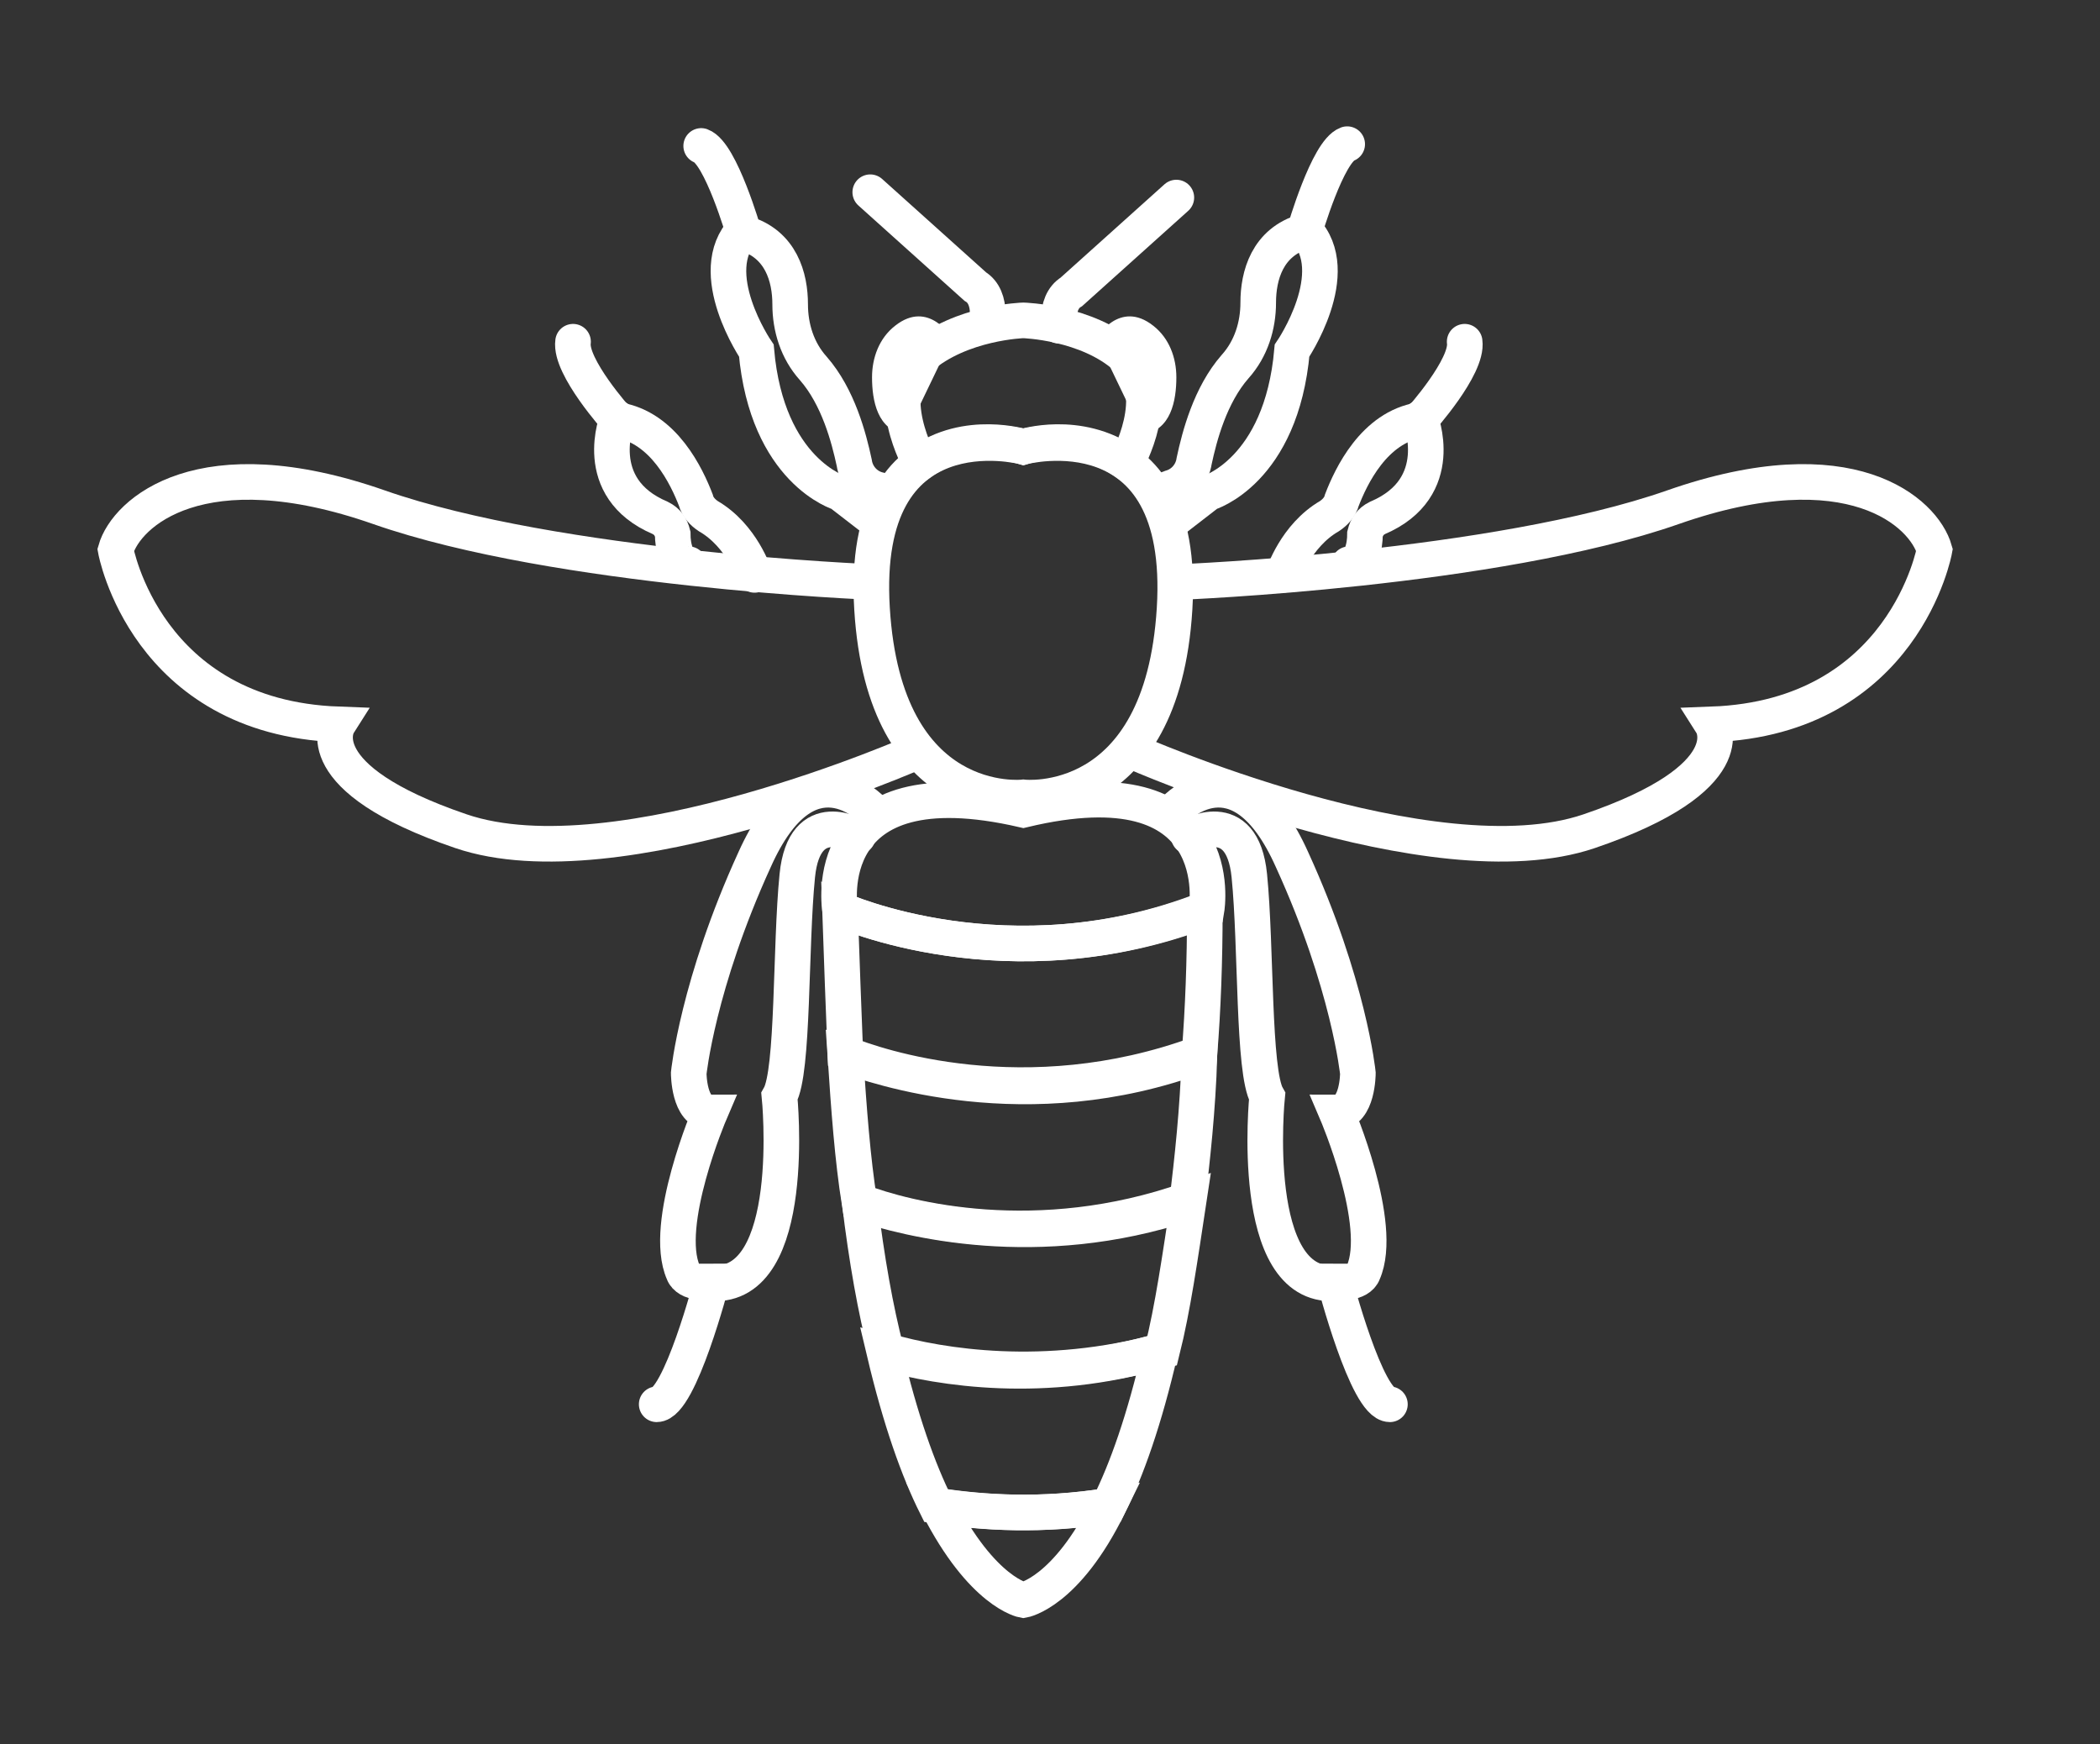 <?xml version="1.0" encoding="utf-8"?>
<!-- Generator: Adobe Illustrator 23.0.0, SVG Export Plug-In . SVG Version: 6.00 Build 0)  -->
<svg version="1.1" id="Layer_1" xmlns="http://www.w3.org/2000/svg" xmlns:xlink="http://www.w3.org/1999/xlink" x="0px" y="0px"
	 viewBox="0 0 118 98" style="enable-background:new 0 0 118 98;" xml:space="preserve">
<rect x="0" y="0" width="118" height="98" fill="#333333" stroke="none"/>
<style type="text/css">
	.st0{fill:none;stroke:#FFFFFF;stroke-width:2;stroke-miterlimit:10;}
	.st1{fill:none;stroke:#FFFFFF;stroke-width:2;stroke-linecap:round;stroke-miterlimit:10;}
	.st2{fill:#FFFFFF;}
</style>
<g id="Layer_3">
</g>
<g>
	<path class="st0" d="M57.5,25.1c0,0-9.2-2.4-8.5,9.1s8.5,10.6,8.5,10.6s7.8,0.9,8.5-10.6C66.7,22.7,57.5,25.1,57.5,25.1z"/>
	<path class="st0" d="M63.3,20.1c-2.2-2-5.8-2.1-5.8-2.1s-3.5,0.1-5.8,2.1c-2.2,2,0,5.9,0,5.9c2.6-1.9,5.8-0.9,5.8-0.9
		s3.1-1,5.8,0.9C63.3,26,65.5,22.1,63.3,20.1z"/>
	<path class="st0" d="M51.6,42.3"/>
	<path class="st0" d="M49,32.7"/>
	<path class="st0" d="M49,32.7c0,0-17.7-0.7-27.7-4.2S7.1,28.8,6.5,30.9c0,0,1.7,9.4,12.5,9.8c0,0-1.9,3,6.9,6s25.7-4.5,25.7-4.5"/>
	<path class="st0" d="M66.3,32.7c0,0,17.7-0.7,27.7-4.2s14.1,0.3,14.7,2.4c0,0-1.7,9.4-12.5,9.8c0,0,1.9,3-6.9,6s-25.7-4.5-25.7-4.5
		"/>
	<path class="st1" d="M59.5,18.3v-0.4c0-0.6,0.2-1.2,0.7-1.5l5.9-5.3"/>
	<path class="st1" d="M55.5,18v-0.4c0-0.6-0.2-1.2-0.7-1.5l-5.9-5.3"/>
	<path class="st1" d="M49,45.5c0,0-3.6-3.9-6.6,2.8c-3.2,7-3.7,12-3.7,12s0,2.2,1.2,2.2c0,0-2.7,6.3-1.5,9c0.1,0.3,0.5,0.5,0.8,0.5
		H40c0,0-1.8,6.9-3.1,6.9"/>
	<path class="st1" d="M48.2,47c0,0-3-1.8-3.4,2.2s-0.2,11-1,12.4c0,0,1.1,10.8-3.8,10.5"/>
	<path class="st2" d="M61.6,19c0,0,1.3-2.2,3.2-0.7c0.9,0.7,1.3,1.8,1.3,2.9c0,1.3-0.3,3-1.9,3.2"/>
	<path class="st2" d="M53.5,19c0,0-1.3-2.2-3.2-0.7C49.4,19,49,20.1,49,21.2c0,1.3,0.3,3,1.9,3.2"/>
	<path class="st1" d="M50.1,27.7l-0.8-0.2c-0.7-0.2-1.2-0.8-1.3-1.5c-0.3-1.4-0.9-3.7-2.3-5.3c-0.9-1-1.3-2.3-1.3-3.6
		c0-1.5-0.5-3.4-2.6-4c0,0-1.3-4.5-2.4-4.9"/>
	<path class="st0" d="M49.4,29.4l-2.2-1.7c0,0-4.1-1.2-4.7-8c0,0-3-4.4-0.7-6.8"/>
	<path class="st1" d="M65,27.7l0.8-0.3c0.7-0.2,1.2-0.8,1.3-1.5c0.3-1.4,0.9-3.7,2.3-5.3c0.9-1,1.3-2.3,1.3-3.6c0-1.5,0.5-3.4,2.6-4
		c0,0,1.3-4.5,2.4-4.9"/>
	<path class="st0" d="M65.7,29.4l2.2-1.7c0,0,4.1-1.2,4.7-8c0,0,3-4.4,0.7-6.8"/>
	<path class="st1" d="M42.4,32.3c0,0-0.7-2.2-2.6-3.3c-0.3-0.2-0.6-0.5-0.7-0.9c-0.5-1.3-1.8-4.1-4.4-4.5c0,0-2.7-3-2.5-4.4"/>
	<path class="st1" d="M34.7,23.5c0,0-1.6,3.9,2.4,5.6c0.4,0.2,0.6,0.5,0.7,0.9c0,0.7,0.2,1.7,0.9,1.7"/>
	<path class="st1" d="M72.1,32.3c0,0,0.7-2.2,2.6-3.3c0.3-0.2,0.6-0.5,0.7-0.9c0.5-1.3,1.8-4.1,4.4-4.5c0,0,2.7-3,2.5-4.4"/>
	<path class="st1" d="M79.8,23.5c0,0,1.6,3.9-2.4,5.6c-0.4,0.2-0.6,0.5-0.7,0.9c0,0.7-0.2,1.7-0.9,1.7"/>
	<path class="st1" d="M66,45.5c0,0,3.6-3.9,6.6,2.8c3.2,7,3.7,12,3.7,12s0,2.2-1.2,2.2c0,0,2.7,6.3,1.5,9c-0.1,0.3-0.5,0.5-0.8,0.5
		H75c0,0,1.8,6.9,3.1,6.9"/>
	<path class="st1" d="M66.8,47c0,0,3-1.8,3.4,2.2s0.2,11,1,12.4c0,0-1.1,10.8,3.8,10.5"/>
	<path class="st0" d="M67.8,59.1"/>
	<g>
		<path class="st0" d="M67.8,51.1c0,0,1.4-8.4-10.3-5.6c-11.7-2.7-10.3,5.6-10.3,5.6S56.7,55.4,67.8,51.1z"/>
		<path class="st0" d="M49.7,76c0.9,3.8,1.9,6.6,2.9,8.6c2.6,0.4,5.9,0.6,9.7,0c1-2,2-4.8,2.9-8.7C58.7,77.8,52.9,76.9,49.7,76z"/>
		<path class="st0" d="M52.7,84.6c2.5,4.9,4.8,5.3,4.8,5.3s2.4-0.4,4.8-5.3C58.6,85.2,55.3,85,52.7,84.6z"/>
		<path class="st0" d="M47.2,51.1c0.1,2.9,0.2,5.6,0.3,8.1c1.7,0.7,10.1,3.6,19.9,0c0.2-2.5,0.3-5.2,0.3-8.1
			C56.7,55.4,47.2,51.1,47.2,51.1z"/>
		<path class="st0" d="M48.3,67.5c0.4,3.3,0.9,6.1,1.5,8.4c3.1,0.9,8.9,1.8,15.5,0c0.6-2.4,1-5.2,1.5-8.5
			C58.3,70.4,50.9,68.5,48.3,67.5z"/>
		<path class="st0" d="M47.5,59.3c0.2,3,0.4,5.8,0.8,8.3c2.7,0.9,10,2.8,18.4,0c0.3-2.5,0.6-5.2,0.7-8.3
			C57.7,62.9,49.2,59.9,47.5,59.3z"/>
	</g>
</g>
</svg>
